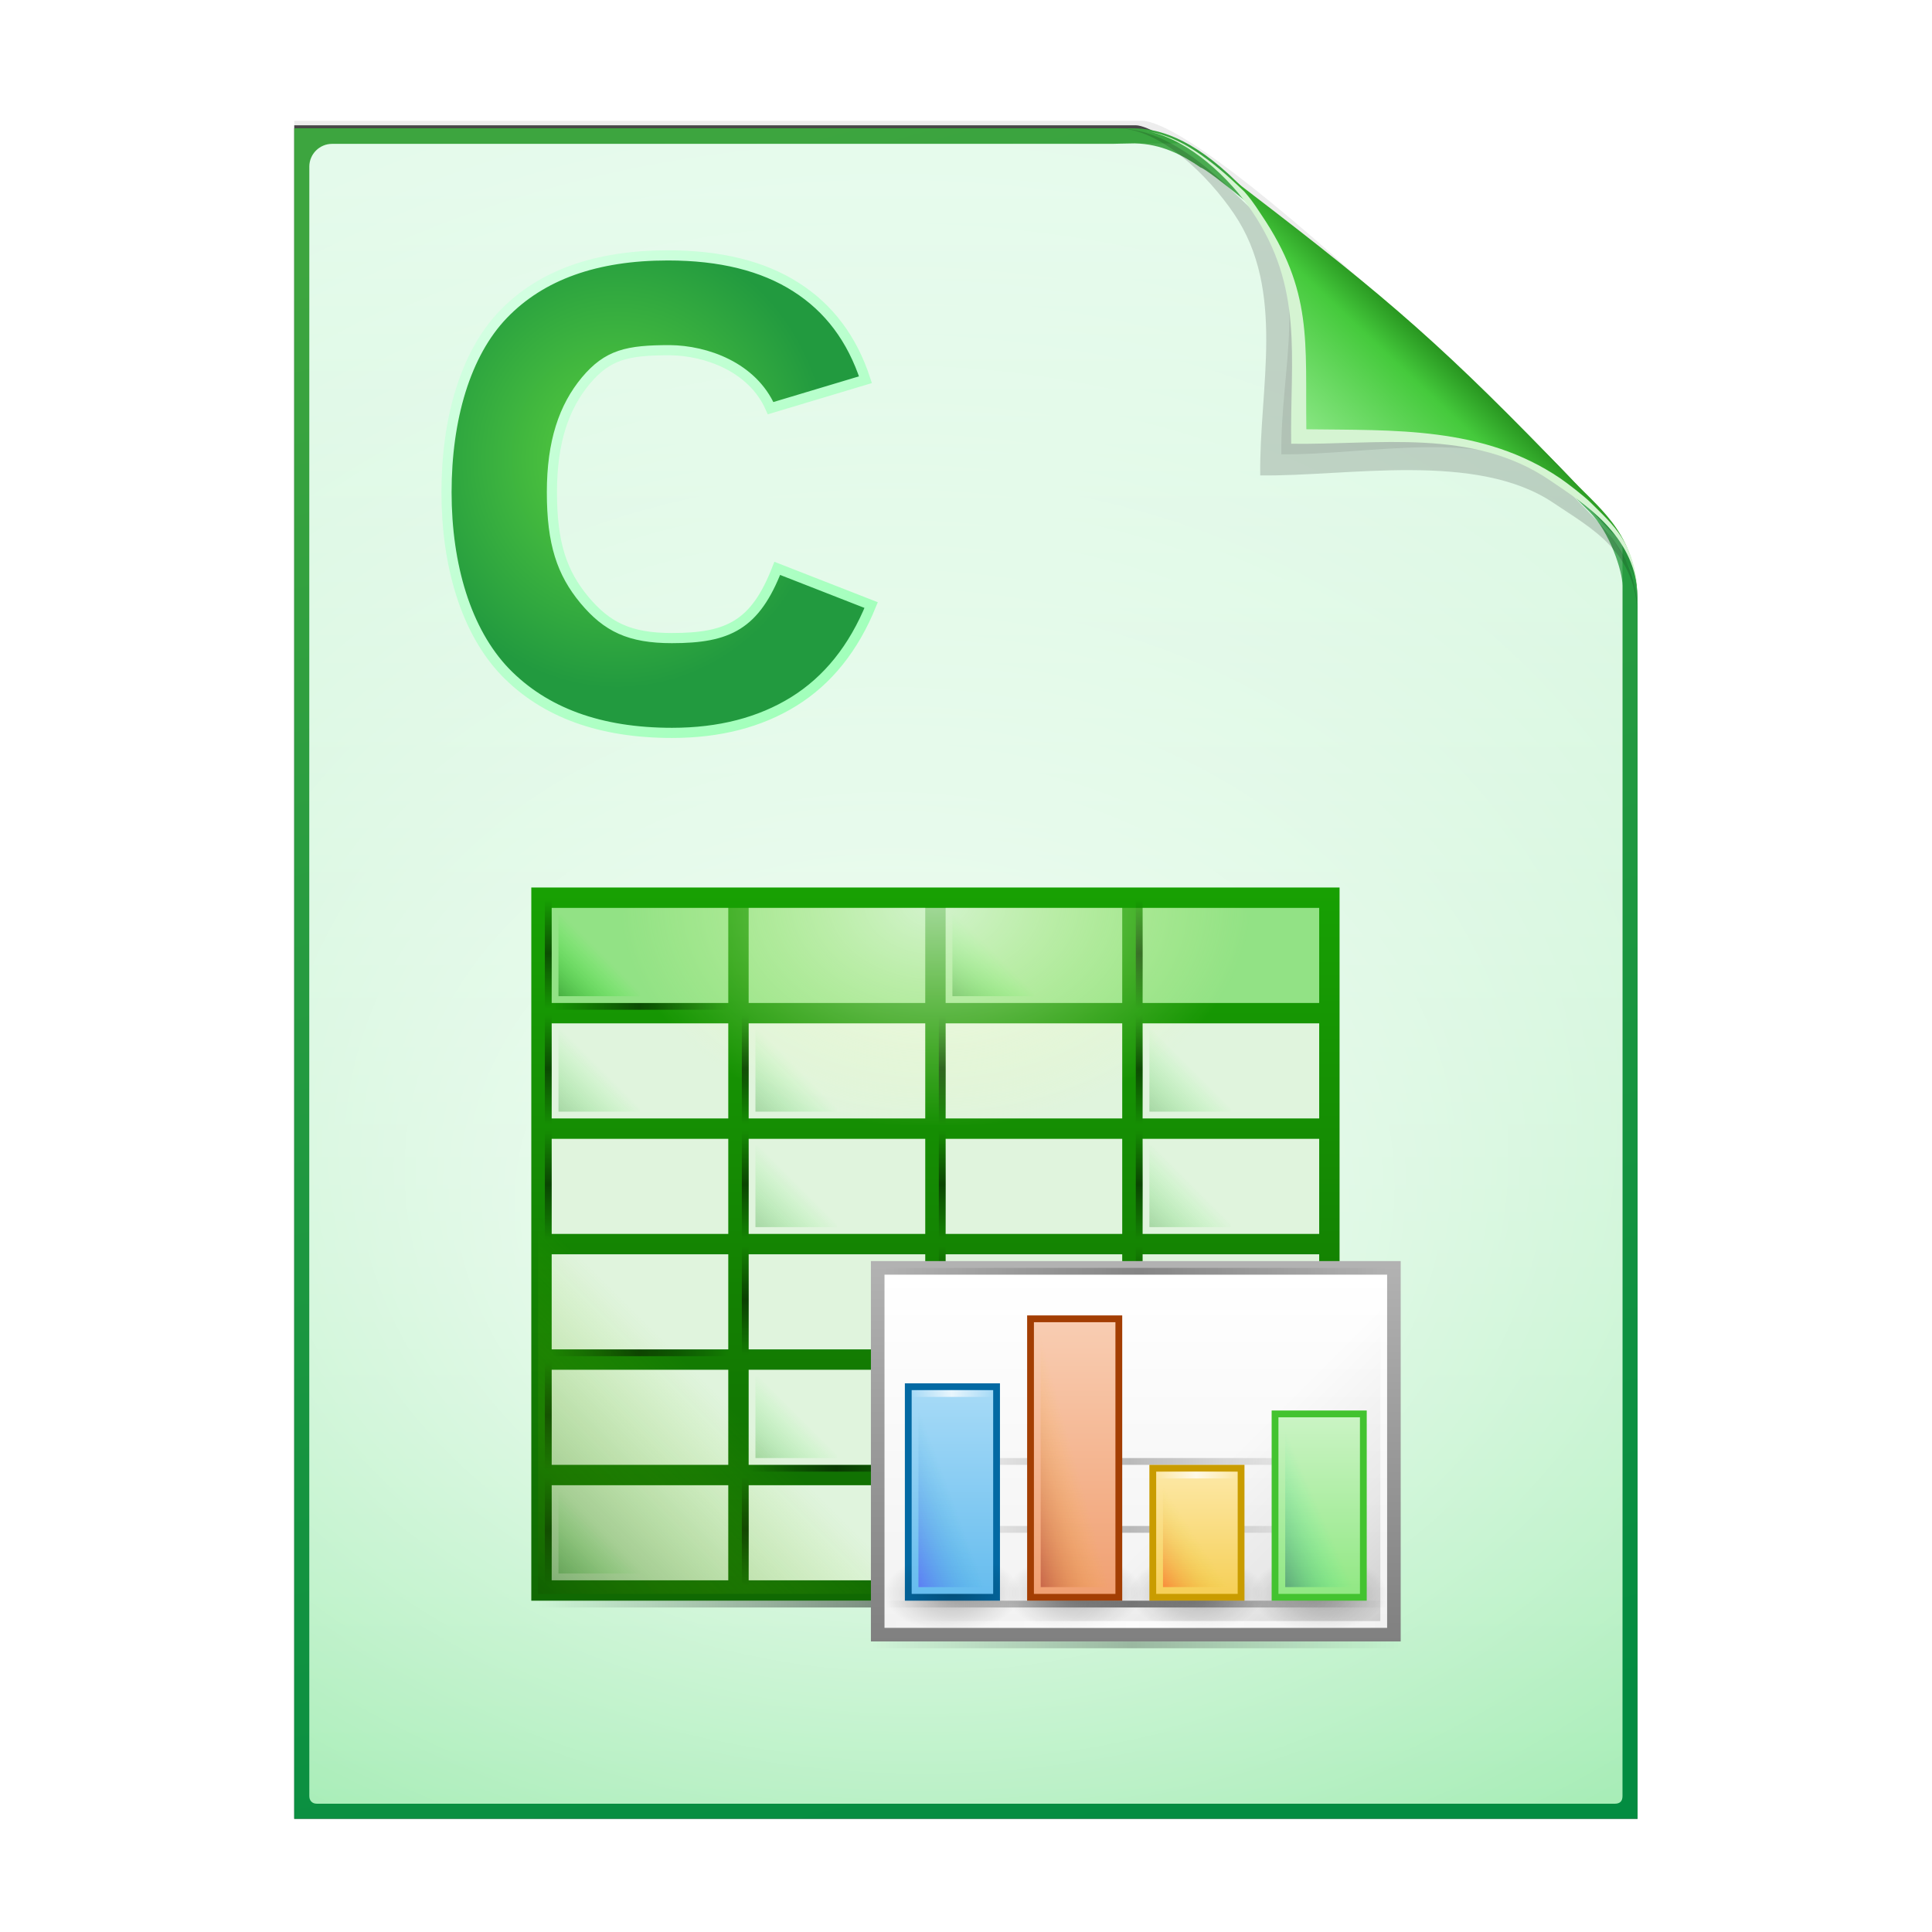 <svg height="256" width="256" xmlns="http://www.w3.org/2000/svg" xmlns:xlink="http://www.w3.org/1999/xlink">
  <defs>
    <filter id="filter3834" color-interpolation-filters="sRGB" height="1.064" width="1.081" x="-.04" y="-.032">
      <feGaussianBlur stdDeviation="1.501"/>
    </filter>
    <filter id="filter3826" color-interpolation-filters="sRGB" height="1.044" width="1.056" x="-.028" y="-.022">
      <feGaussianBlur stdDeviation="1.036"/>
    </filter>
    <linearGradient id="linearGradient4524-4" gradientTransform="matrix(2 0 0 -2 -7.012 257)" gradientUnits="userSpaceOnUse" x1="72" x2="72" y1="0" y2="116.401">
      <stop offset="0" stop-color="#a3ecb3"/>
      <stop offset="1" stop-color="#e3faea"/>
    </linearGradient>
    <filter id="filter1164" color-interpolation-filters="sRGB" height="1.096" width="1.09" x="-.045" y="-.048">
      <feGaussianBlur stdDeviation=".65"/>
    </filter>
    <radialGradient id="radialGradient5988-0" cx="64" cy="64.004" fx="63.793" fy="47.275" gradientTransform="matrix(3.368 .169 .138 -2.752 -103.406 294.326)" gradientUnits="userSpaceOnUse" r="47.5">
      <stop offset="0" stop-color="#fff"/>
      <stop offset="1" stop-color="#fff" stop-opacity="0"/>
    </radialGradient>
    <clipPath id="clipPath6093-7">
      <path d="m17 8-0 112h61.5c1.675 0 3.914-.565 7-3.6 8.87-8.725 16.24-13.852 23.499-21.176 2.441-2.463 3.001-4.471 3.001-6.724v-80.5z"/>
    </clipPath>
    <filter id="filter6171-8" color-interpolation-filters="sRGB" height="2.022" width="1.956" x="-.478" y="-.511">
      <feGaussianBlur stdDeviation="10.141"/>
    </filter>
    <linearGradient id="linearGradient3895-3" gradientTransform="matrix(2.024 0 0 -2.024 -.803 246.974)" gradientUnits="userSpaceOnUse" x1="86.738" x2="93.19" y1="93.621" y2="100.459">
      <stop offset="0" stop-color="#84e47e"/>
      <stop offset=".728" stop-color="#45ca3c"/>
      <stop offset="1" stop-color="#299721"/>
    </linearGradient>
    <linearGradient id="linearGradient3228" gradientUnits="userSpaceOnUse" x1="165.497" x2="105.919" y1="239.312" y2="17.163">
      <stop offset="0" stop-color="#038c41"/>
      <stop offset="1" stop-color="#3da53f"/>
    </linearGradient>
    <radialGradient id="radialGradient2461" cx="-353.557" cy="51.665" gradientTransform="matrix(.612 0 0 .662 298.198 26.614)" gradientUnits="userSpaceOnUse" r="45.996">
      <stop offset="0" stop-color="#5bd03e"/>
      <stop offset="1" stop-color="#229a3f"/>
    </radialGradient>
    <linearGradient id="linearGradient2469" gradientUnits="userSpaceOnUse" x1="58.556" x2="114.676" y1="32.776" y2="93.573">
      <stop offset="0" stop-color="#dbffe8"/>
      <stop offset="1" stop-color="#9dffb7"/>
    </linearGradient>
    <linearGradient id="p" gradientUnits="userSpaceOnUse" x1="569" x2="569" y1="-1607.644" y2="-1496.6">
      <stop offset="0" stop-color="#18a303"/>
      <stop offset="1" stop-color="#106802"/>
    </linearGradient>
    <linearGradient id="c" gradientTransform="matrix(.162 0 0 1 530.745 -391)" gradientUnits="userSpaceOnUse" x1="-17" x2="144" xlink:href="#m" y1="-1194.638" y2="-1194.638"/>
    <linearGradient id="m">
      <stop offset="0" stop-opacity="0"/>
      <stop offset=".493"/>
      <stop offset="1" stop-opacity="0"/>
    </linearGradient>
    <linearGradient id="e" gradientUnits="userSpaceOnUse" x1="529.25" x2="535.438" xlink:href="#k" y1="-1569.638" y2="-1575.826"/>
    <linearGradient id="k">
      <stop offset="0" stop-color="#008000"/>
      <stop offset="1" stop-color="#0f0" stop-opacity="0"/>
    </linearGradient>
    <linearGradient id="d" gradientUnits="userSpaceOnUse" x1="529.25" x2="535.438" xlink:href="#k" y1="-1586.638" y2="-1592.826"/>
    <linearGradient id="q" gradientUnits="userSpaceOnUse" x1="-526.002" x2="-553.893" y1="-1498.629" y2="-1526.52">
      <stop offset="0" stop-color="#125a00"/>
      <stop offset="1" stop-color="#69ce00" stop-opacity="0"/>
    </linearGradient>
    <linearGradient id="r" gradientTransform="matrix(.739 0 0 1 538.565 -303)" gradientUnits="userSpaceOnUse" x1="-17" x2="144" xlink:href="#m" y1="-1194.638" y2="-1194.638"/>
    <radialGradient id="s" cx="-1535.304" cy="-853" gradientTransform="matrix(-3.316 0 0 -4.65 -3490.73 -4550.95)" gradientUnits="userSpaceOnUse" r="10">
      <stop offset="0" stop-color="#fff"/>
      <stop offset="1" stop-color="#f5ffaa" stop-opacity="0"/>
    </radialGradient>
    <linearGradient id="t" gradientTransform="matrix(.484 0 0 1 583.236 -297)" gradientUnits="userSpaceOnUse" x1="-17" x2="144" xlink:href="#m" y1="-1194.638" y2="-1194.638"/>
    <linearGradient id="u" gradientUnits="userSpaceOnUse" x1="652.25" x2="652.25" y1="-1491.638" y2="-1548.138">
      <stop offset="0" stop-color="#808080"/>
      <stop offset="1" stop-color="#b3b3b3"/>
    </linearGradient>
    <linearGradient id="v" gradientTransform="matrix(1.897 0 0 2.6 -777.77 1271.82)" gradientUnits="userSpaceOnUse" x1="714" x2="714" y1="-1063.638" y2="-1083.638">
      <stop offset="0" stop-color="#f2f2f2"/>
      <stop offset="1" stop-color="#fff"/>
    </linearGradient>
    <radialGradient id="g" cx="152.333" cy="-754.638" gradientTransform="matrix(0 .378 -.665 0 85.14 -1556.34)" gradientUnits="userSpaceOnUse" r="15">
      <stop offset="0" stop-opacity=".502"/>
      <stop offset="1" stop-opacity="0"/>
    </radialGradient>
    <linearGradient id="f" gradientTransform="matrix(.379 0 0 1 589.44 -344)" gradientUnits="userSpaceOnUse" x1="-17" x2="144" xlink:href="#m" y1="-1194.638" y2="-1194.638"/>
    <linearGradient id="w" gradientUnits="userSpaceOnUse" x1="650.007" x2="626.762" y1="-1494.691" y2="-1517.935">
      <stop offset="0"/>
      <stop offset=".455" stop-opacity=".361"/>
      <stop offset="1" stop-opacity="0"/>
    </linearGradient>
    <linearGradient id="x" gradientTransform="matrix(1.714 0 0 3.333 -316.43 5092.43)" gradientUnits="userSpaceOnUse" x1="525.639" x2="525.639" y1="-1078.644" y2="-1068.787">
      <stop offset="0" stop-color="#63bbee"/>
      <stop offset="1" stop-color="#aadcf7"/>
    </linearGradient>
    <linearGradient id="y" gradientTransform="matrix(1.714 0 0 4.444 -298.43 6290.36)" gradientUnits="userSpaceOnUse" x1="525.639" x2="525.639" y1="-1078.644" y2="-1068.787">
      <stop offset="0" stop-color="#f09e6f"/>
      <stop offset="1" stop-color="#f9cfb5"/>
    </linearGradient>
    <linearGradient id="z" gradientTransform="matrix(1.714 0 0 2 -280.43 3654.91)" gradientUnits="userSpaceOnUse" x1="525.639" x2="525.639" y1="-1078.644" y2="-1068.787">
      <stop offset="0" stop-color="#f5ce53"/>
      <stop offset="1" stop-color="#fde9a9"/>
    </linearGradient>
    <linearGradient id="A" gradientTransform="matrix(1.714 0 0 2.889 -262.43 4613.26)" gradientUnits="userSpaceOnUse" x1="525.639" x2="525.639" y1="-1078.644" y2="-1068.787">
      <stop offset="0" stop-color="#8ee780"/>
      <stop offset="1" stop-color="#ccf4c6"/>
    </linearGradient>
    <linearGradient id="B" gradientTransform="matrix(.833 0 0 2.333 141.167 2160.52)" gradientUnits="userSpaceOnUse" x1="529.25" x2="535" y1="-1568.638" y2="-1574.638">
      <stop offset="0" stop-color="#4a00ff"/>
      <stop offset="1" stop-color="#00a0c1" stop-opacity="0"/>
    </linearGradient>
    <linearGradient id="C" gradientTransform="matrix(.833 0 0 3.167 159.167 3467.72)" gradientUnits="userSpaceOnUse" x1="529.25" x2="535" y1="-1568.638" y2="-1574.638">
      <stop offset="0" stop-color="#800000"/>
      <stop offset="1" stop-color="#ffc600" stop-opacity="0"/>
    </linearGradient>
    <linearGradient id="h" gradientTransform="matrix(.074 0 0 1 582.267 -334)" gradientUnits="userSpaceOnUse" x1="-17" x2="144" xlink:href="#j" y1="-1194.638" y2="-1194.638"/>
    <linearGradient id="j">
      <stop offset="0" stop-color="#fff" stop-opacity="0"/>
      <stop offset=".493" stop-color="#fff"/>
      <stop offset="1" stop-color="#fff" stop-opacity="0"/>
    </linearGradient>
    <linearGradient id="D" gradientTransform="matrix(.46 0 0 1 584.814 -303)" gradientUnits="userSpaceOnUse" x1="-17" x2="144" xlink:href="#m" y1="-1194.638" y2="-1194.638"/>
    <linearGradient id="E" gradientTransform="matrix(.46 0 0 1 584.814 -300)" gradientUnits="userSpaceOnUse" x1="-17" x2="144" xlink:href="#j" y1="-1194.638" y2="-1194.638"/>
    <linearGradient id="F" gradientTransform="matrix(.833 0 0 2 195.167 1637.64)" gradientUnits="userSpaceOnUse" x1="529.25" x2="535" y1="-1568.638" y2="-1574.638">
      <stop offset="0" stop-color="#003362"/>
      <stop offset="1" stop-color="#00ff8c" stop-opacity="0"/>
    </linearGradient>
    <linearGradient id="G" gradientTransform="matrix(.833 0 0 1.333 177.167 591.88)" gradientUnits="userSpaceOnUse" x1="529.25" x2="535" y1="-1568.638" y2="-1574.638">
      <stop offset="0" stop-color="#f00"/>
      <stop offset="1" stop-color="#d3d300" stop-opacity="0"/>
    </linearGradient>
    <linearGradient id="i" gradientTransform="matrix(.46 0 0 1 -643.186 2740.28)" gradientUnits="userSpaceOnUse" x1="-17" x2="144" xlink:href="#m" y1="-1194.638" y2="-1194.638"/>
  </defs>
  <path d="m-128.811-19.056v112h56.188c5.115-.238 32.613-27.078 32.775-30.612.081-25.127.037-56.259.037-81.388z" filter="url(#filter3834)" opacity=".262" transform="matrix(2 0 0 -2 296.61 201.888)"/>
  <path d="m-128.811-19.556v112.2h55.746c3.099 0 24.71-18.512 30.004-24.7 1.603-1.873 3.25-3.038 3.25-7.2v-80.3z" fill-opacity=".701" filter="url(#filter3826)" transform="matrix(2 0 0 -2 296.61 201.888)"/>
  <path d="m38.988 241v-224h111c3.351 0 7.829 1.129 14 7.2 17.74 17.45 32.481 27.704 46.998 42.352 4.881 4.925 6.002 8.942 6.002 13.448v161z" fill="url(#linearGradient3228)" stroke-width="2"/>
  <path d="m41.988 239c-.68 0-1-.469-1-1v-215.937c0-1.643 1.359-3 3-3h103.375c.106 0 1.621-.047 3-.063 3.555.08 6.264 1.507 8.712 3.187 2.104.582 33.3 27.239 51.542 45.618 2.725 2.745 4.371 7.896 4.371 9.791l0 160.404c0 .645-.326 1-1 1z" fill="url(#linearGradient4524-4)" stroke-width="2"/>
  <path d="m41.988 239c-.68 0-1-.469-1-1v-215.937c0-1.643 1.359-2.999 3-3l105-.063c.106-0 6.548.016 7.927-0 13.082 9.007 37.275 31.907 55.165 49.91 2.954 3.313.915.74 2.908 3.215l0 165.875c0 .645-.326 1-1 1z" fill="url(#radialGradient5988-0)" opacity=".847" stroke-width="2"/>
  <path d="m-39.811 59.947c0 4.465-3.067 5.979-5.55 7.662-5.109 3.465-13.669 1.757-19.45 1.838-.081 5.781 1.723 12.232-1.742 17.34-1.684 2.482-4.848 5.66-7.758 5.66 2.318 0 4.743-1.335 7.584-4.085 9.142-8.849 14.367-11.135 22.673-20.298 1.919-2.117 4.243-3.642 4.243-8.118z" filter="url(#filter1164)" opacity=".4" transform="matrix(2 0 0 -2 296.61 201.888)"/>
  <path clip-path="url(#clipPath6093-7)" d="m114.4 82.503c0 4.465-4.997 12.61-7.48 14.294-5.109 3.465-12.739 1.525-18.52 1.606-.081 5.781 1.966 11.305-1.499 16.413-1.684 2.482-9.791 8.687-12.701 8.687-2.091 1.534 3.488 8.211 6.735 5.32 9.502-8.461 35.132-30.023 43.351-39.263 2.04-2.294-4.905-9.845-9.886-7.057z" filter="url(#filter6171-8)" opacity=".277" transform="matrix(2 0 0 -2 -7.012 257)"/>
  <path d="m216.988 79.994c0-8.931-5.595-12.82-10.559-16.187-10.217-6.93-21.878-6.651-33.441-6.813-.162-11.562.332-19.009-6.598-29.226-3.367-4.964-10.581-10.774-16.402-10.774 4.636 0 8.888 3.363 15.168 8.17 19.079 14.601 26.409 20.969 43.346 38.595 3.959 4.12 8.486 7.284 8.486 16.235z" fill="url(#linearGradient3895-3)"/>
  <path d="m217.026 78.575c-.633-7.798-7.046-11.806-11.7-14.963-10.217-6.93-22.675-4.65-34.237-4.812-.162-11.562 1.705-20.633-5.225-30.85-2.946-4.344-8.199-9.32-13.525-10.5 3.961.725 7.77 3.323 12.537 7.938.678.777 1.149 1.358 2.212 3 6.93 10.217 5.847 16.931 6.009 28.494 11.562.162 23.436-.424 33.653 6.506.931.631 3.188 2.376 4.013 3.2 3.073 3.073 5.803 5.227 6.263 11.988zm-64.688-61.125c-.315-.07-.627-.083-.938-.125.314.034.621.067.938.125z" fill="#d5f4d2"/>
  <path d="m89.042 84.55c7.48 0 11.034-1.731 13.948-9.239l12.443 4.865c-2.325 5.715-5.743 9.973-10.253 12.775-4.482 2.773-9.861 4.16-16.137 4.16-9.525 0-16.893-2.689-22.104-8.068-5.183-5.407-7.774-14.126-7.774-23.819 0-9.721 2.507-18.356 7.522-23.567 5.015-5.211 12.285-7.816 21.81-7.816 6.948 0 12.607 1.401 16.977 4.202 4.37 2.773 7.438 6.864 9.203 12.271l-12.569 3.773c-2.397-5.474-8.562-7.64-13.359-7.685-5.603 0-8.219.568-11.132 4.042-2.886 3.474-4.486 8.085-4.486 14.781 0 6.808 1.327 10.677 4.297 14.263 2.998 3.586 5.985 5.063 11.616 5.063z" fill="url(#radialGradient2461)" stroke="url(#linearGradient2469)" stroke-width="1.345"/>
  <g transform="matrix(.9 0 0 .9 -402.1 1559.974)">
    <path d="m525-1602.638v105h119v-105z" fill="url(#p)"/>
    <use height="1085" transform="translate(29 51)" width="5033" xlink:href="#Z"/>
    <use height="1085" transform="translate(0 34)" width="5033" xlink:href="#Z"/>
    <path id="W" d="m528-1585.638h26v1h-26z" fill="url(#c)" opacity=".5"/>
    <use height="1085" transform="matrix(0 .615 -1 0 -999.638 -1925.56)" width="5033" xlink:href="#W"/>
    <path id="X" d="m528-1599.638h26v14h-26z" fill="#92e285"/>
    <use height="1085" transform="translate(29)" width="5033" xlink:href="#X"/>
    <use height="1085" transform="translate(58)" width="5033" xlink:href="#X"/>
    <use height="1085" transform="translate(87)" width="5033" xlink:href="#X"/>
    <path id="Y" d="m529-1598.638h12v12h-12z" fill="url(#d)" opacity=".5" stroke-width="15.997"/>
    <use height="1085" transform="matrix(0 .615 -1 0 -1057.64 -1925.56)" width="5033" xlink:href="#W"/>
    <g id="Z">
      <use height="1085" transform="translate(0 17)" width="5033" xlink:href="#W"/>
      <path d="m528-1582.638h26v14h-26z" fill="#e0f4dd"/>
      <path d="m529-1581.638h12v12h-12z" fill="url(#e)" opacity=".25" stroke-width="15.997"/>
      <use height="1085" transform="matrix(0 .615 -1 0 -1057.64 -1908.56)" width="5033" xlink:href="#W"/>
    </g>
    <use height="1085" transform="matrix(0 .615 -1 0 -1028.64 -1925.56)" width="5033" xlink:href="#W"/>
    <use id="aa" height="1085" transform="translate(29)" width="5033" xlink:href="#Y"/>
    <use id="ab" height="1085" transform="translate(29)" width="5033" xlink:href="#aa"/>
    <use height="1085" transform="matrix(0 .615 -1 0 -970.638 -1925.56)" width="5033" xlink:href="#W"/>
    <use height="1085" transform="translate(29)" width="5033" xlink:href="#ab"/>
    <use height="1085" transform="translate(29 34)" width="5033" xlink:href="#Z"/>
    <use height="1085" transform="translate(29)" width="5033" xlink:href="#Z"/>
    <use height="1085" transform="translate(58)" width="5033" xlink:href="#Z"/>
    <use height="1085" transform="translate(87)" width="5033" xlink:href="#Z"/>
    <use height="1085" transform="translate(0 17)" width="5033" xlink:href="#Z"/>
    <use height="1085" transform="translate(29 17)" width="5033" xlink:href="#Z"/>
    <use height="1085" transform="translate(58 17)" width="5033" xlink:href="#Z"/>
    <use height="1085" transform="translate(87 17)" width="5033" xlink:href="#Z"/>
    <use height="1085" transform="translate(0 51)" width="5033" xlink:href="#Z"/>
    <use height="1085" transform="translate(0 68)" width="5033" xlink:href="#Z"/>
    <use height="1085" transform="translate(29 68)" width="5033" xlink:href="#Z"/>
    <path d="m-586-1558.638h60v60h-60z" fill="url(#q)" opacity=".5" transform="scale(-1 1)"/>
    <use height="1085" transform="translate(87 34)" width="5033" xlink:href="#Z"/>
    <use height="1085" transform="translate(58 34)" width="5033" xlink:href="#Z"/>
    <path d="m526-1497.638h119v1h-119z" fill="url(#r)" opacity=".5"/>
    <rect fill="url(#s)" height="93" opacity=".6" rx="2" transform="matrix(0 -1 -1 0 0 0)" width="32" x="1567.638" y="-631"/>
    <path d="m575-1491.638h78v1h-78z" fill="url(#t)" opacity=".25"/>
    <path d="m575-1547.638h78v56h-78z" fill="url(#u)"/>
    <path d="m577-1545.638h74v52h-74z" fill="url(#v)"/>
    <use height="1085" transform="translate(18)" width="5033" xlink:href="#ad"/>
    <use height="1085" transform="translate(36)" width="5033" xlink:href="#ad"/>
    <use height="1085" transform="translate(54)" width="5033" xlink:href="#ad"/>
    <use height="1085" transform="translate(0 30)" width="5033" xlink:href="#ac"/>
    <use height="1085" transform="translate(0 10)" width="5033" xlink:href="#ac"/>
    <path d="m600-1544.638h50v50h-50z" fill="url(#w)" opacity=".15"/>
    <use height="1085" transform="translate(0 20)" width="5033" xlink:href="#ac"/>
    <path d="m580-1529.638h14v32h-14z" fill="#0369a3"/>
    <path id="ac" d="m583-1538.638h61v1h-61z" fill="url(#f)" opacity=".25"/>
    <path d="m598-1539.638h14v42h-14z" fill="#a33e03"/>
    <path d="m616-1517.638h14v20h-14z" fill="#c99c00"/>
    <path d="m634-1525.638h14v28h-14z" fill="#43c330"/>
    <path id="ad" d="m577.57-1503.638h18.86c.315 0 .57 1.508.57 3.382v3.237c0 1.874-.255 3.382-.57 3.382h-18.86c-.315 0-.57-1.508-.57-3.38v-3.238c0-1.874.255-3.382.57-3.382z" fill="url(#g)" opacity=".5"/>
    <path d="m581 1498.638h12v30h-12z" fill="url(#x)" transform="scale(1 -1)"/>
    <path d="m599 1498.638h12v40h-12z" fill="url(#y)" transform="scale(1 -1)"/>
    <path d="m617 1498.638h12v18h-12z" fill="url(#z)" transform="scale(1 -1)"/>
    <path d="m635 1498.638h12v26h-12z" fill="url(#A)" transform="scale(1 -1)"/>
    <path d="m582-1527.638h10v28h-10z" fill="url(#B)" opacity=".35"/>
    <path d="m600-1537.638h10v38h-10z" fill="url(#C)" opacity=".35"/>
    <path id="ae" d="m581-1528.638h12v1h-12z" fill="url(#h)" opacity=".75"/>
    <path d="m577-1497.638h74v1h-74z" fill="url(#D)" opacity=".5"/>
    <path d="m577-1494.638h74v1h-74z" fill="url(#E)" opacity=".75"/>
    <path d="m636-1523.638h10v24h-10z" fill="url(#F)" opacity=".35"/>
    <path d="m618-1515.638h10v16h-10z" fill="url(#G)" opacity=".35"/>
    <path id="af" d="m-651 1545.638h74v1h-74z" fill="url(#i)" opacity=".25" transform="scale(-1)"/>
    <use height="1085" transform="translate(0 53)" width="5033" xlink:href="#af"/>
    <use height="1085" transform="translate(18 -10)" width="5033" xlink:href="#ae"/>
    <use height="1085" transform="translate(36 12)" width="5033" xlink:href="#ae"/>
    <use height="1085" transform="translate(54 4)" width="5033" xlink:href="#ae"/>
  </g>
</svg>
